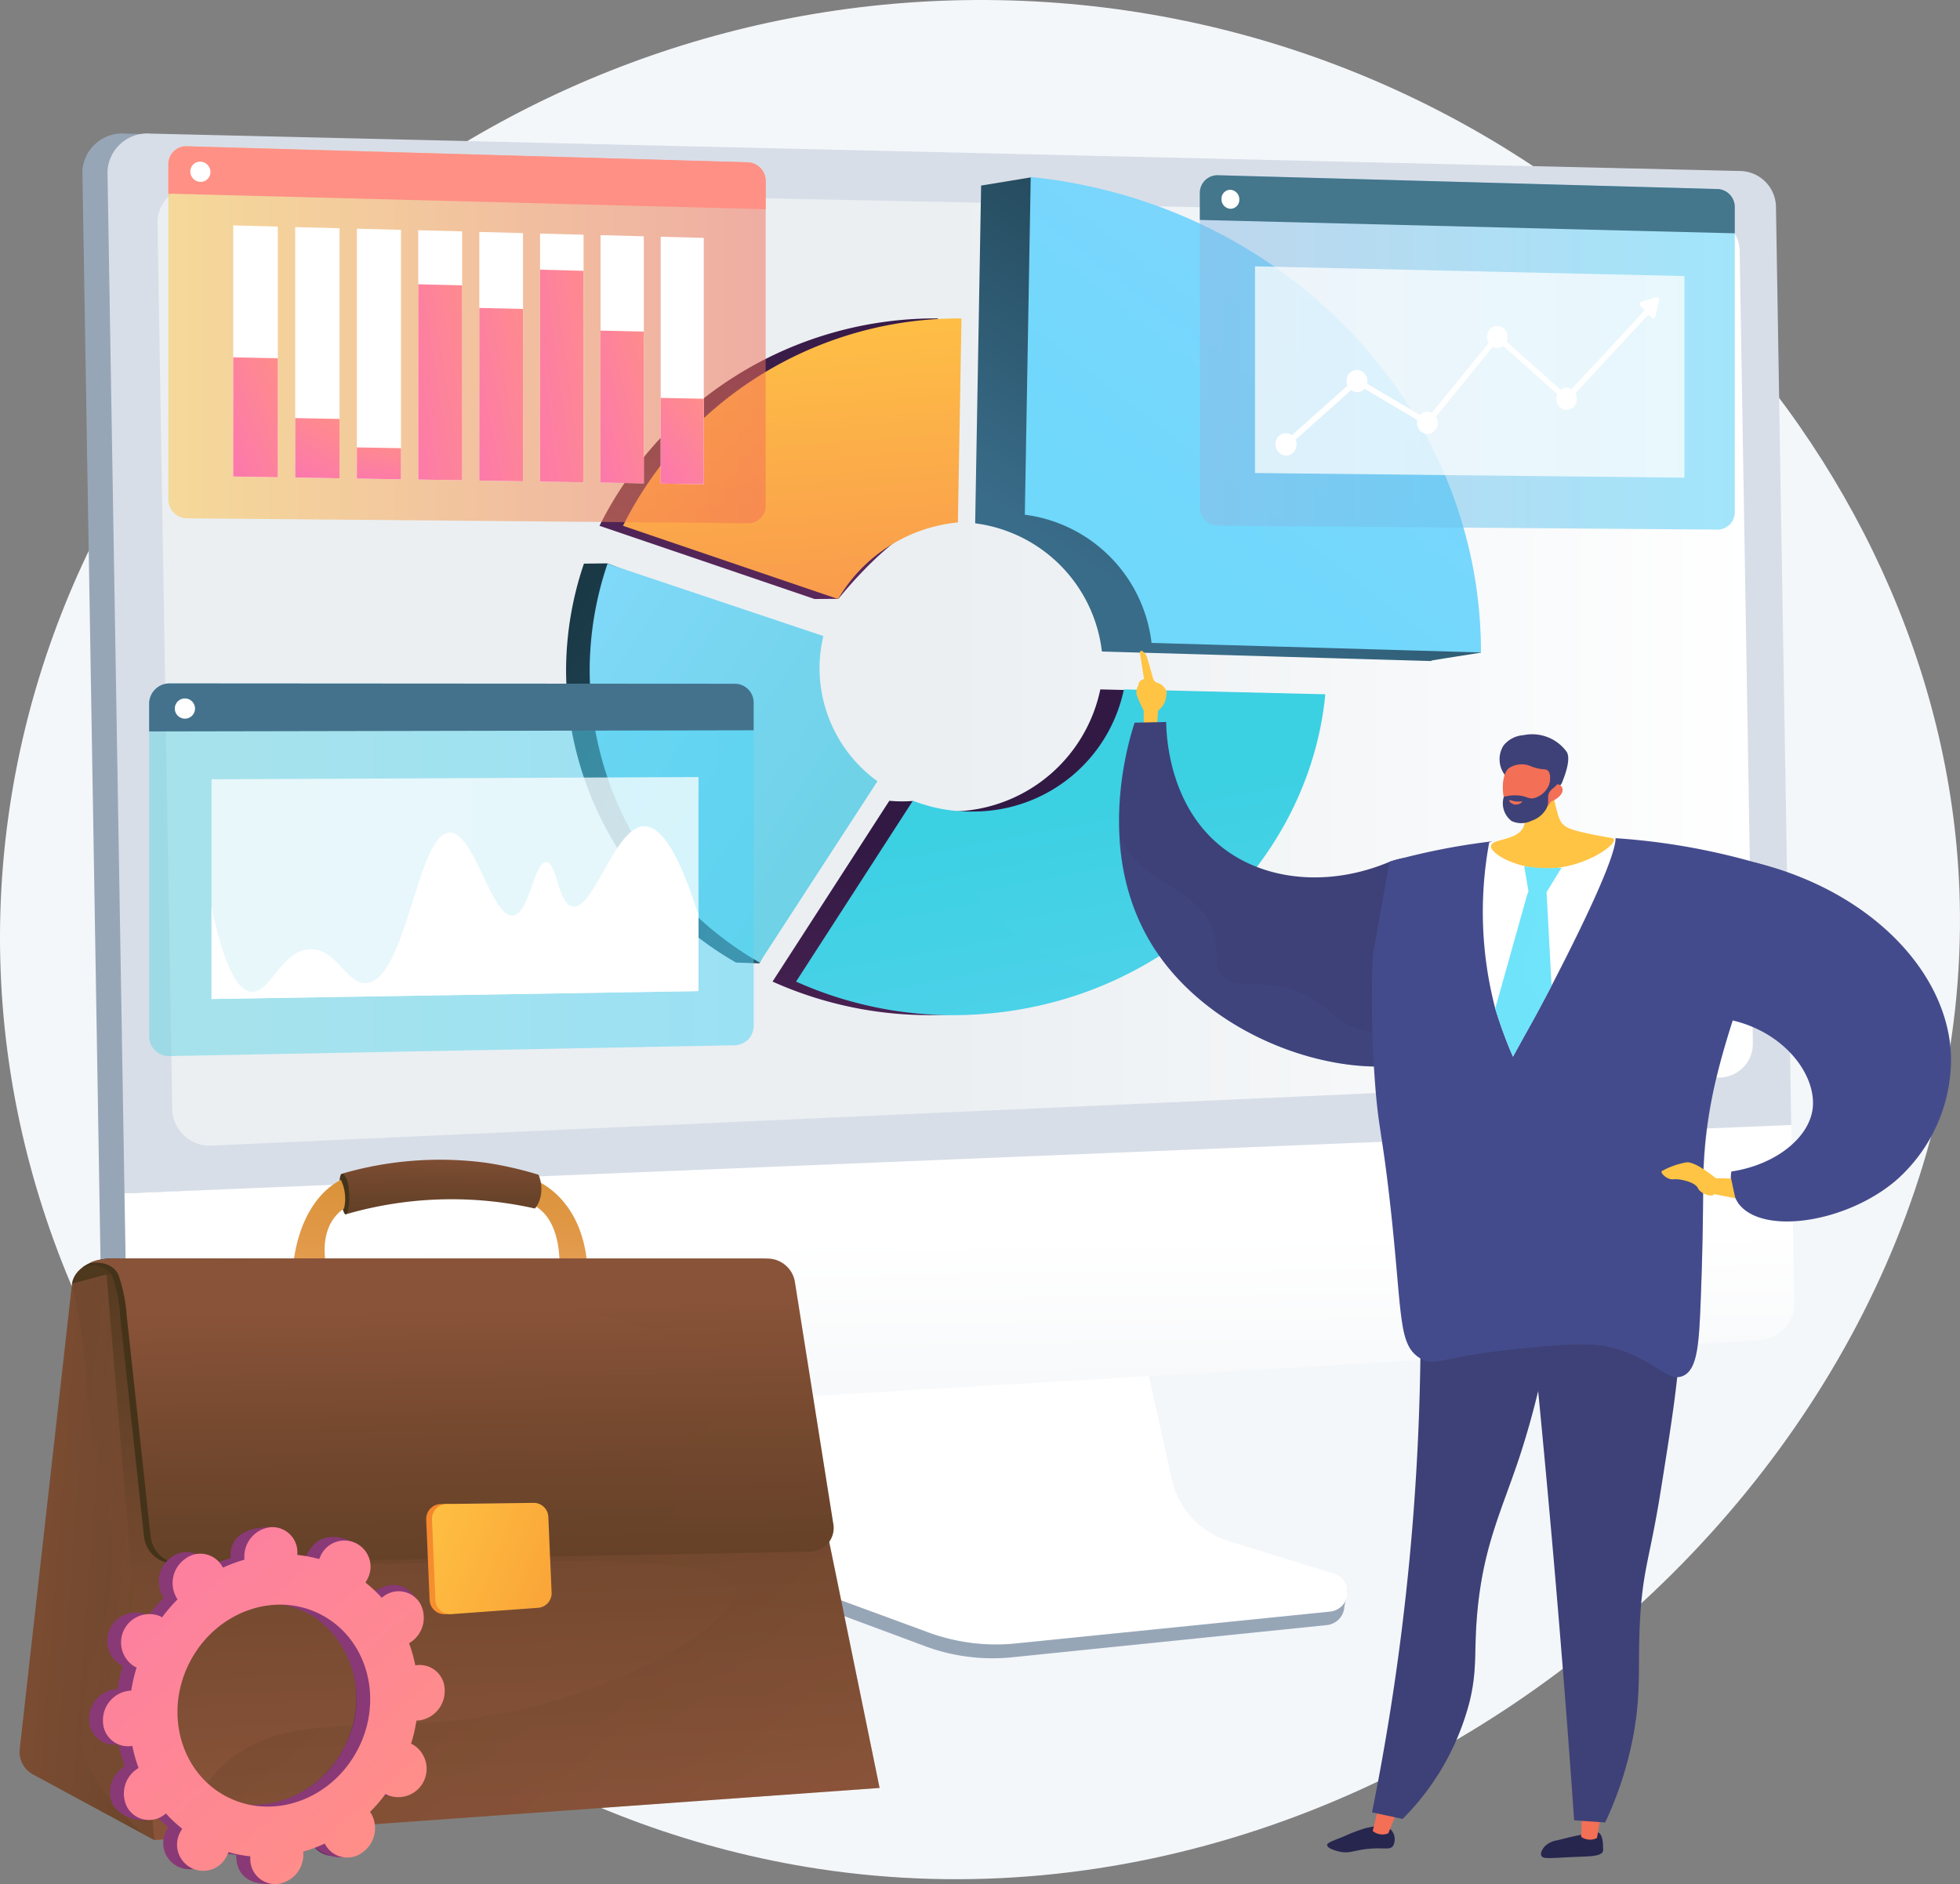 <svg xmlns="http://www.w3.org/2000/svg" xmlns:xlink="http://www.w3.org/1999/xlink" width="172.969" height="166.27" viewBox="0 0 172.969 166.27">
  <rect x="0" y="0" width="172.969" height="166.27" fill="#808080" stroke="none"/>
  <defs>
    <linearGradient id="linear-gradient" x1="0.756" y1="-0.541" x2="0.765" y2="0.011" gradientUnits="objectBoundingBox">
      <stop offset="0.494" stop-color="#ebeff2"/>
      <stop offset="1" stop-color="#fff"/>
    </linearGradient>
    <linearGradient id="linear-gradient-2" x1="0" y1="0.5" x2="1" y2="0.5" xlink:href="#linear-gradient"/>
    <linearGradient id="linear-gradient-3" x1="0.629" y1="2.829" x2="0.496" y2="0.364" xlink:href="#linear-gradient"/>
    <linearGradient id="linear-gradient-4" x1="0.456" y1="-0.114" x2="0.673" y2="2.255" gradientUnits="objectBoundingBox">
      <stop offset="0" stop-color="#311944"/>
      <stop offset="1" stop-color="#893976"/>
    </linearGradient>
    <linearGradient id="linear-gradient-5" x1="0.475" y1="0.373" x2="1.017" y2="2.152" xlink:href="#linear-gradient-4"/>
    <linearGradient id="linear-gradient-6" x1="0.021" y1="0.011" x2="1.482" y2="1.363" gradientUnits="objectBoundingBox">
      <stop offset="0" stop-color="#193744"/>
      <stop offset="1" stop-color="#396c89"/>
    </linearGradient>
    <linearGradient id="linear-gradient-7" x1="0.828" y1="0.029" x2="0.275" y2="0.837" xlink:href="#linear-gradient-6"/>
    <linearGradient id="linear-gradient-8" x1="0.456" y1="-0.112" x2="0.671" y2="2.235" gradientUnits="objectBoundingBox">
      <stop offset="0" stop-color="#ffc444"/>
      <stop offset="0.996" stop-color="#f36f56"/>
    </linearGradient>
    <linearGradient id="linear-gradient-9" x1="0.475" y1="0.373" x2="1.017" y2="2.152" gradientUnits="objectBoundingBox">
      <stop offset="0.004" stop-color="#3cd0e3"/>
      <stop offset="1" stop-color="#71d7f6"/>
    </linearGradient>
    <linearGradient id="linear-gradient-10" x1="0.021" y1="0.011" x2="1.431" y2="1.318" gradientUnits="objectBoundingBox">
      <stop offset="0" stop-color="#80d9f9"/>
      <stop offset="0.996" stop-color="#61ccd7"/>
    </linearGradient>
    <linearGradient id="linear-gradient-11" x1="0.955" y1="-0.1" x2="0.281" y2="0.802" gradientUnits="objectBoundingBox">
      <stop offset="0" stop-color="#85d4ff"/>
      <stop offset="1" stop-color="#6fd8fb"/>
    </linearGradient>
    <linearGradient id="linear-gradient-12" x1="0.353" y1="0.385" x2="1.219" y2="3.031" xlink:href="#linear-gradient-9"/>
    <linearGradient id="linear-gradient-13" x1="0.422" y1="-0.186" x2="0.676" y2="2.347" xlink:href="#linear-gradient-8"/>
    <linearGradient id="linear-gradient-14" x1="2706.492" y1="-100.692" x2="2707.764" y2="-99.189" xlink:href="#linear-gradient-8"/>
    <linearGradient id="linear-gradient-15" x1="-17.682" y1="1.549" x2="-17.226" y2="0.408" gradientUnits="objectBoundingBox">
      <stop offset="0" stop-color="#444b8c"/>
      <stop offset="0.996" stop-color="#3e4177"/>
    </linearGradient>
    <linearGradient id="linear-gradient-16" x1="-719.563" y1="212.249" x2="-718.572" y2="212.249" gradientUnits="objectBoundingBox">
      <stop offset="0" stop-color="#444b8c"/>
      <stop offset="0.996" stop-color="#26264f"/>
    </linearGradient>
    <linearGradient id="linear-gradient-17" x1="-2422.455" y1="125.567" x2="-2421.148" y2="123.768" xlink:href="#linear-gradient-8"/>
    <linearGradient id="linear-gradient-18" x1="-681.85" y1="453.153" x2="-680.884" y2="453.153" xlink:href="#linear-gradient-16"/>
    <linearGradient id="linear-gradient-19" x1="-1864.539" y1="269.566" x2="-1863.479" y2="267.677" xlink:href="#linear-gradient-8"/>
    <linearGradient id="linear-gradient-20" x1="365.65" y1="-5.374" x2="364.722" y2="-6.037" xlink:href="#linear-gradient-15"/>
    <linearGradient id="linear-gradient-21" x1="415.916" y1="-5.455" x2="414.86" y2="-6.128" xlink:href="#linear-gradient-15"/>
    <linearGradient id="linear-gradient-22" x1="406.314" y1="7.279" x2="405.221" y2="6.628" xlink:href="#linear-gradient-15"/>
    <linearGradient id="linear-gradient-23" x1="222.504" y1="-31.113" x2="223.338" y2="-34.194" xlink:href="#linear-gradient-15"/>
    <linearGradient id="linear-gradient-24" x1="155.04" y1="0.845" x2="155.68" y2="-0.295" xlink:href="#linear-gradient-15"/>
    <linearGradient id="linear-gradient-25" x1="258.807" y1="0.954" x2="259.885" y2="-0.762" xlink:href="#linear-gradient-15"/>
    <linearGradient id="linear-gradient-26" x1="195.009" y1="0.83" x2="195.814" y2="-0.839" xlink:href="#linear-gradient-15"/>
    <linearGradient id="linear-gradient-27" x1="537.371" y1="-296.155" x2="537.427" y2="-297.925" xlink:href="#linear-gradient-8"/>
    <linearGradient id="linear-gradient-28" x1="-96.344" y1="0.5" x2="-95.344" y2="0.5" xlink:href="#linear-gradient-15"/>
    <linearGradient id="linear-gradient-29" x1="1023.989" y1="-33.073" x2="1023.953" y2="-29.912" xlink:href="#linear-gradient-8"/>
    <linearGradient id="linear-gradient-30" x1="-114.094" y1="0.5" x2="-113.094" y2="0.5" xlink:href="#linear-gradient-15"/>
    <linearGradient id="linear-gradient-31" x1="-4211.844" y1="-1211.884" x2="-4211.66" y2="-1206.987" gradientUnits="objectBoundingBox">
      <stop offset="0" stop-color="#ffc444"/>
      <stop offset="1" stop-color="#f36f56"/>
    </linearGradient>
    <linearGradient id="linear-gradient-32" x1="-177.286" y1="0.5" x2="-176.286" y2="0.5" gradientUnits="objectBoundingBox">
      <stop offset="0" stop-color="#85e7ff"/>
      <stop offset="1" stop-color="#6fe4fb"/>
    </linearGradient>
    <linearGradient id="linear-gradient-33" x1="-117.096" y1="-0.153" x2="-117.04" y2="0.759" xlink:href="#linear-gradient-32"/>
    <linearGradient id="linear-gradient-34" x1="-144.762" y1="0.5" x2="-143.762" y2="0.5" xlink:href="#linear-gradient-32"/>
    <linearGradient id="linear-gradient-35" x1="869.823" y1="0.108" x2="869.99" y2="1.156" xlink:href="#linear-gradient-8"/>
    <linearGradient id="linear-gradient-36" x1="0" y1="0.5" x2="1" y2="0.5" xlink:href="#linear-gradient-8"/>
    <linearGradient id="linear-gradient-37" x1="0.533" y1="2.995" x2="0.634" y2="10.246" gradientUnits="objectBoundingBox">
      <stop offset="0" stop-color="#ff9085"/>
      <stop offset="1" stop-color="#fb6fbb"/>
    </linearGradient>
    <linearGradient id="linear-gradient-38" x1="1.099" y1="-0.195" x2="-0.322" y2="1.453" xlink:href="#linear-gradient-37"/>
    <linearGradient id="linear-gradient-39" x1="0.831" y1="-0.261" x2="0.046" y2="1.543" xlink:href="#linear-gradient-37"/>
    <linearGradient id="linear-gradient-40" x1="0.703" y1="-0.378" x2="0.221" y2="1.704" xlink:href="#linear-gradient-37"/>
    <linearGradient id="linear-gradient-41" x1="1.455" y1="-0.168" x2="-0.81" y2="1.416" xlink:href="#linear-gradient-37"/>
    <linearGradient id="linear-gradient-42" x1="1.355" y1="-0.173" x2="-0.674" y2="1.423" xlink:href="#linear-gradient-37"/>
    <linearGradient id="linear-gradient-43" x1="1.541" y1="-0.164" x2="-0.928" y2="1.411" xlink:href="#linear-gradient-37"/>
    <linearGradient id="linear-gradient-44" x1="1.267" y1="-0.179" x2="-0.553" y2="1.431" xlink:href="#linear-gradient-37"/>
    <linearGradient id="linear-gradient-45" x1="0.961" y1="-0.218" x2="-0.133" y2="1.484" xlink:href="#linear-gradient-37"/>
    <linearGradient id="linear-gradient-46" y1="0.5" x2="1" y2="0.5" gradientUnits="objectBoundingBox">
      <stop offset="0.004" stop-color="#66d6e3"/>
      <stop offset="1" stop-color="#4ed4f6"/>
    </linearGradient>
    <linearGradient id="linear-gradient-47" x1="0.529" y1="3.404" x2="0.618" y2="11.861" gradientUnits="objectBoundingBox">
      <stop offset="0" stop-color="#44728c"/>
      <stop offset="0.996" stop-color="#113b4f"/>
    </linearGradient>
    <linearGradient id="linear-gradient-48" y1="0.5" x2="1" y2="0.5" gradientUnits="objectBoundingBox">
      <stop offset="0.004" stop-color="#8dbae3"/>
      <stop offset="1" stop-color="#48ccf6"/>
    </linearGradient>
    <linearGradient id="linear-gradient-49" x1="0.533" y1="2.953" x2="0.636" y2="10.079" gradientUnits="objectBoundingBox">
      <stop offset="0" stop-color="#44768c"/>
      <stop offset="0.996" stop-color="#263b4f"/>
    </linearGradient>
    <linearGradient id="linear-gradient-50" x1="0.285" y1="2.839" x2="0.587" y2="-0.254" gradientUnits="objectBoundingBox">
      <stop offset="0" stop-color="#f9b180"/>
      <stop offset="0.996" stop-color="#d78f32"/>
    </linearGradient>
    <linearGradient id="linear-gradient-51" x1="0.448" y1="3.242" x2="0.514" y2="-0.33" gradientUnits="objectBoundingBox">
      <stop offset="0.1" stop-color="#443319"/>
      <stop offset="0.294" stop-color="#49351b"/>
      <stop offset="0.541" stop-color="#593c22"/>
      <stop offset="0.816" stop-color="#73482e"/>
      <stop offset="1" stop-color="#895339"/>
    </linearGradient>
    <linearGradient id="linear-gradient-52" x1="0.913" y1="0.559" x2="15.912" y2="2.513" xlink:href="#linear-gradient-51"/>
    <linearGradient id="linear-gradient-53" x1="0.209" y1="2.89" x2="0.608" y2="-0.298" xlink:href="#linear-gradient-50"/>
    <linearGradient id="linear-gradient-54" x1="0.823" y1="7.236" x2="-0.719" y2="-22.754" gradientUnits="objectBoundingBox">
      <stop offset="0.1" stop-color="#443319"/>
      <stop offset="0.608" stop-color="#6d462c"/>
      <stop offset="1" stop-color="#895339"/>
    </linearGradient>
    <linearGradient id="linear-gradient-55" x1="2.218" y1="0.848" x2="-0.443" y2="0.302" gradientUnits="objectBoundingBox">
      <stop offset="0" stop-color="#443319"/>
      <stop offset="1" stop-color="#895339"/>
    </linearGradient>
    <linearGradient id="linear-gradient-56" x1="-0.574" y1="0.095" x2="0.483" y2="0.583" xlink:href="#linear-gradient-55"/>
    <linearGradient id="linear-gradient-57" x1="0.449" y1="-0.49" x2="0.526" y2="0.931" xlink:href="#linear-gradient-54"/>
    <linearGradient id="linear-gradient-58" x1="0.204" y1="0.289" x2="0.919" y2="0.972" xlink:href="#linear-gradient-55"/>
    <linearGradient id="linear-gradient-59" x1="0.151" y1="0.494" x2="0.441" y2="0.466" xlink:href="#linear-gradient-54"/>
    <linearGradient id="linear-gradient-60" x1="0.578" y1="2.592" x2="0.489" y2="0.157" xlink:href="#linear-gradient-51"/>
    <linearGradient id="linear-gradient-61" x1="0.622" y1="3.24" x2="0.471" y2="-0.21" xlink:href="#linear-gradient-55"/>
    <linearGradient id="linear-gradient-62" x1="2.516" y1="1.66" x2="-0.557" y2="-0.082" gradientUnits="objectBoundingBox">
      <stop offset="0" stop-color="#ffc444"/>
      <stop offset="0.996" stop-color="#f37b27"/>
    </linearGradient>
    <linearGradient id="linear-gradient-63" x1="-0.296" y1="0.193" x2="2.87" y2="1.41" xlink:href="#linear-gradient-62"/>
    <linearGradient id="linear-gradient-64" x1="1.088" y1="0.82" x2="0.5" y2="0.489" xlink:href="#linear-gradient-4"/>
    <linearGradient id="linear-gradient-65" x1="-0.041" y1="0.378" x2="0.177" y2="0.439" xlink:href="#linear-gradient-4"/>
    <linearGradient id="linear-gradient-66" x1="0.894" y1="0.977" x2="-0.544" y2="-0.765" xlink:href="#linear-gradient-37"/>
  </defs>
  <g id="Group_89598" data-name="Group 89598" transform="translate(-320.666 -1842.418)">
    <path id="Path_142792" data-name="Path 142792" d="M409.841,1842.456c-44.279-1.289-82.634,30.395-88.429,71.97-6.335,45.455,28.536,86.355,71.443,92.905,53.37,8.148,105.136-38.988,100.488-90.124C489.841,1878.68,454.852,1843.767,409.841,1842.456Z" fill="#f4f7fa"/>
    <g id="Group_89599" data-name="Group 89599">
      <path id="Path_142793" data-name="Path 142793" d="M476.537,1942.224h0l-1.358-81.6a3.218,3.218,0,0,0-3.122-3.115l-140.289-3.3a3.52,3.52,0,0,0-3.83,3.341l1.5,90.184.3,18.01a3.512,3.512,0,0,0,3.939,3.2l140.1-8.26a3.225,3.225,0,0,0,3.016-3.223Z" fill="#97a6b7"/>
      <path id="Path_142794" data-name="Path 142794" d="M428.816,1979.534a7.461,7.461,0,0,1-5.04-5.535l-3.98-18.138L388.36,1957.5l-3.556,19.023c-.5,2.665,1.717,5.292,4.232,6.229l13.246,4.93a17.113,17.113,0,0,0,7.712.987l27.772-2.842a1.726,1.726,0,0,0,1.535-1.554c.081-.822.635-1.752-.144-2Z" fill="#97a6b7"/>
      <path id="Path_142795" data-name="Path 142795" d="M429.109,1978.422a7.4,7.4,0,0,1-5.034-5.464l-3.973-17.909-30.669,1.614-3.556,18.786a5.478,5.478,0,0,0,3.492,6.16l13.231,4.866a17.293,17.293,0,0,0,7.7.973l27.745-2.812a1.714,1.714,0,0,0,.334-3.343Z" fill="url(#linear-gradient)"/>
      <path id="Path_142796" data-name="Path 142796" d="M478.751,1942.224l-1.358-81.6a3.217,3.217,0,0,0-3.121-3.115l-140.29-3.3a3.519,3.519,0,0,0-3.829,3.341l1.5,90.184Z" fill="#d8dee8"/>
      <g id="Group_89598-2" data-name="Group 89598">
        <path id="Path_142797" data-name="Path 142797" d="M474.309,1871.694l-.12-7.21a2.946,2.946,0,0,0-2.873-2.852l-133.27-2.753a3.216,3.216,0,0,0-3.483,3.059l.135,8.084,1.172,70.447a3.317,3.317,0,0,0,3.658,3.034l132.991-6a2.978,2.978,0,0,0,2.836-2.982Z" fill="url(#linear-gradient-2)"/>
      </g>
      <path id="Path_142798" data-name="Path 142798" d="M331.653,1947.728l.3,18.01a3.511,3.511,0,0,0,3.938,3.2l140.1-8.26a3.227,3.227,0,0,0,3.017-3.223l-.263-15.759Z" fill="url(#linear-gradient-3)"/>
    </g>
    <g id="Group_89609" data-name="Group 89609">
      <g id="Group_89608" data-name="Group 89608">
        <g id="Group_89602" data-name="Group 89602">
          <g id="Group_89600" data-name="Group 89600">
            <path id="Path_142799" data-name="Path 142799" d="M392.547,1895.277l2.109-.012s5.051-6.39,8.464-6.743l.317-18.005a33.165,33.165,0,0,0-29.867,18.3Z" fill="url(#linear-gradient-4)"/>
            <path id="Path_142800" data-name="Path 142800" d="M417.768,1903.256a13.537,13.537,0,0,1-13.063,10.772,8.694,8.694,0,0,1-3.52-.924,12.1,12.1,0,0,1-2.036-.02l-10.306,15.956a33.773,33.773,0,0,0,15.862,2.9c16.46-.945,29.4-13.337,30.839-28.254Z" fill="url(#linear-gradient-5)"/>
            <path id="Path_142801" data-name="Path 142801" d="M385.618,1927.361l2.061.072,8.339-16.075a12.348,12.348,0,0,1-5.111-9.952,12.2,12.2,0,0,1,.34-2.862l-16.983-6.41-2.066.024a29.354,29.354,0,0,0-1.576,9.5A29.858,29.858,0,0,0,385.618,1927.361Z" fill="url(#linear-gradient-6)"/>
          </g>
          <g id="Group_89601" data-name="Group 89601">
            <path id="Path_142802" data-name="Path 142802" d="M406.724,1888.6a12.915,12.915,0,0,1,11.184,11.312l29.069.842v-.037c0-.022,4.383-.7,4.383-.707,0-.2-39.711-41.941-39.711-41.941l-4.4.724S406.9,1878.664,406.724,1888.6Z" fill="url(#linear-gradient-7)"/>
          </g>
        </g>
        <g id="Group_89605" data-name="Group 89605">
          <g id="Group_89603" data-name="Group 89603">
            <path id="Path_142803" data-name="Path 142803" d="M394.627,1895.277a13.791,13.791,0,0,1,10.573-6.755l.317-18.005a33.165,33.165,0,0,0-29.867,18.3Z" fill="url(#linear-gradient-8)"/>
            <path id="Path_142804" data-name="Path 142804" d="M419.848,1903.256a13.537,13.537,0,0,1-13.063,10.772,14.07,14.07,0,0,1-5.556-.944l-10.306,15.956a33.773,33.773,0,0,0,15.862,2.9c16.461-.945,29.4-13.337,30.839-28.254Z" fill="url(#linear-gradient-9)"/>
            <path id="Path_142805" data-name="Path 142805" d="M387.7,1927.361l10.4-16a12.348,12.348,0,0,1-5.111-9.952,12.206,12.206,0,0,1,.34-2.862l-19.049-6.386a29.354,29.354,0,0,0-1.576,9.5A29.858,29.858,0,0,0,387.7,1927.361Z" fill="url(#linear-gradient-10)"/>
          </g>
          <g id="Group_89604" data-name="Group 89604">
            <path id="Path_142806" data-name="Path 142806" d="M411.106,1887.841a12.915,12.915,0,0,1,11.184,11.312l29.07.842v-.037c0-21.325-16.991-39.575-39.733-41.924Z" fill="url(#linear-gradient-11)"/>
          </g>
        </g>
        <g id="Group_89606" data-name="Group 89606" opacity="0.3" style="mix-blend-mode: multiply;isolation: isolate">
          <path id="Path_142807" data-name="Path 142807" d="M402.81,1913.592a13.736,13.736,0,0,1-1.581-.508l-10.306,15.956a34.274,34.274,0,0,0,28.6-.352,19.42,19.42,0,0,1-10.15-4.529A24.907,24.907,0,0,1,402.81,1913.592Z" fill="url(#linear-gradient-12)"/>
        </g>
        <g id="Group_89607" data-name="Group 89607" opacity="0.3" style="mix-blend-mode: multiply;isolation: isolate">
          <path id="Path_142808" data-name="Path 142808" d="M399.351,1877.664a14.855,14.855,0,0,0-4.937-5.275,32.532,32.532,0,0,0-18.764,16.425l18.977,6.463a13.5,13.5,0,0,1,5.792-5.386C400.913,1885.1,401.474,1881.579,399.351,1877.664Z" fill="url(#linear-gradient-13)"/>
        </g>
      </g>
    </g>
    <g id="Group_89614" data-name="Group 89614">
      <g id="Group_89613" data-name="Group 89613">
        <path id="Path_142809" data-name="Path 142809" d="M422.755,1906.764l.112-1.639a1.784,1.784,0,0,0,.674-1.017l.087-.594a1.176,1.176,0,0,0-.839-.841.58.58,0,0,1-.361-.382c-.152-.536-.464-1.633-.553-1.91a1.218,1.218,0,0,0-.373-.49.145.145,0,0,0-.24.13l.364,2.328s-.5.088-.489.538a1.1,1.1,0,0,0-.163.84,11.406,11.406,0,0,0,.621,1.389l.005,1.674Z" fill="url(#linear-gradient-14)"/>
        <path id="Path_142810" data-name="Path 142810" d="M451.665,1922.831a6.309,6.309,0,0,0-8.52-4.3c-5.265,2.172-10.935,1.622-14.721-1.417-4.649-3.732-4.828-9.912-4.842-10.98l-2.785.056c-.537,1.638-3.755,11.971,2.032,20.371,6.763,9.817,22.7,12.921,27.738,6.911C452.844,1930.755,452.588,1926.55,451.665,1922.831Z" fill="url(#linear-gradient-15)"/>
        <path id="Path_142811" data-name="Path 142811" d="M461.825,2004.207c.282.259.3.863.311,1.259a.973.973,0,0,1-.015.326c-.171.444-1.051.438-2.436.494-2.189.09-2.847.222-3-.112-.141-.313.275-.787.322-.839a2,2,0,0,1,1.111-.518c1.046-.275,1.751-.418,1.964-.461C461.418,2004.086,461.64,2004.037,461.825,2004.207Z" fill="url(#linear-gradient-16)"/>
        <path id="Path_142812" data-name="Path 142812" d="M460.29,2002.024l-.085,2.491a1.345,1.345,0,0,0,1.393.1l.43-2.467Z" fill="url(#linear-gradient-17)"/>
        <path id="Path_142813" data-name="Path 142813" d="M443.389,2003.862a1.227,1.227,0,0,1,.206,1.464c-.285.367-.756.129-2.049.236-1.385.116-1.73.463-2.687.253-.386-.085-1.073-.3-1.075-.577,0-.192.336-.309,1.46-.753a14.921,14.921,0,0,1,1.928-.736C442.03,2003.56,442.892,2003.369,443.389,2003.862Z" fill="url(#linear-gradient-18)"/>
        <path id="Path_142814" data-name="Path 142814" d="M442.379,2001.647l-.572,2.352a1.349,1.349,0,0,0,1.382.2l.914-2.3Z" fill="url(#linear-gradient-19)"/>
        <path id="Path_142815" data-name="Path 142815" d="M445.855,1950.616a217.117,217.117,0,0,1-4.109,51.74l2.7.575a22.624,22.624,0,0,0,5.928-10.425c.7-2.946.333-4.421.682-8.017.556-5.725,2.138-8.794,3.693-13.47a75.491,75.491,0,0,0,3.58-18.472Z" fill="url(#linear-gradient-20)"/>
        <path id="Path_142816" data-name="Path 142816" d="M447.1,1987c.992-3.928,2.9-4.966,2.971-8.673.048-2.623-.9-2.837-.832-5.347.1-3.807,2.325-5.8,3.445-8.2,1.184-2.529,1.637-6.592-1.552-13.349l7.2,1.114a75.491,75.491,0,0,1-3.58,18.472c-1.555,4.676-3.137,7.745-3.693,13.47-.349,3.6.014,5.071-.682,8.017a22.624,22.624,0,0,1-5.928,10.425l-.687-.146a13.282,13.282,0,0,0,3.338-7.23C447.437,1992.3,446.1,1990.96,447.1,1987Z" opacity="0.3" fill="url(#linear-gradient-21)" style="mix-blend-mode: multiply;isolation: isolate"/>
        <path id="Path_142817" data-name="Path 142817" d="M454.857,1950.13q1.608,14.8,2.944,30.16,1,11.524,1.782,22.765l2.739.191a31.747,31.747,0,0,0,2.447-7.475c.761-3.935.413-6.229.623-10.277.236-4.539.875-5.56,1.8-11.32,1.871-11.689,2.807-17.534-.161-20.98C466.065,1952.075,463.084,1949.3,454.857,1950.13Z" fill="url(#linear-gradient-22)"/>
        <path id="Path_142818" data-name="Path 142818" d="M419.457,1916.166a8.837,8.837,0,0,0,1.8,2.506c2.3,2.215,5.773,3.026,6.588,6.3.407,1.634-.185,2.536.647,3.485,1.179,1.346,3.119.391,6.01,1.218,2.565.734,3.318,2.138,4.868,3.03,2.1,1.207,5.766,1.531,12.648-2.168a7.26,7.26,0,0,1-1.45,2.937c-5.041,6.01-20.975,2.906-27.738-6.911A19.924,19.924,0,0,1,419.457,1916.166Z" opacity="0.3" fill="url(#linear-gradient-23)" style="mix-blend-mode: multiply;isolation: isolate"/>
        <path id="Path_142819" data-name="Path 142819" d="M478.5,1919.452a59.245,59.245,0,0,0-35.205-.994l-1.473,8.238a97.96,97.96,0,0,0,.16,10.89c.309,4.407.612,4.473,1.321,10.694,1.155,10.142.672,12.791,2.71,14.01,1.326.792,1.8-.164,8.571-.835,4.536-.45,6.851-.658,9.148.119,3.128,1.058,4.175,2.836,5.466,2.257,1.237-.554,1.395-2.691,1.544-6.416.231-5.746.217-9.651.238-11.049.1-6.415,1.722-11.312,3.8-17.585A84.843,84.843,0,0,1,478.5,1919.452Z" fill="url(#linear-gradient-24)"/>
        <path id="Path_142820" data-name="Path 142820" d="M473.457,1945.8a3.944,3.944,0,0,0,.665,2.872c2.157,2.765,9.491,1.635,13.849-2.069a14.268,14.268,0,0,0,4.872-10.812c-.124-7.442-7.021-14.734-17.28-17.254l-4.557,13.619c6.326.1,10.169,4.865,9.6,8.269C480.18,1942.961,477.223,1945.242,473.457,1945.8Z" fill="url(#linear-gradient-25)"/>
        <path id="Path_142821" data-name="Path 142821" d="M448.644,1958.96c3.327-1.42,3.308-4.358,6.416-5.584,4.434-1.75,9.334,2.315,10.1,1.188.8-1.173-5.056-4.77-4.277-8.317.618-2.819,4.7-2.32,6.891-6.178,2.075-3.661.063-7.045,1.9-8.317.659-.457,1.821-.637,4.026.333a46.778,46.778,0,0,0-2.719,14.281c-.021,1.4-.007,5.3-.238,11.049-.149,3.725-.307,5.862-1.544,6.416-1.291.579-2.338-1.2-5.466-2.257-2.3-.777-4.612-.569-9.148-.119-6.766.671-7.245,1.627-8.571.835-.863-.516-1.274-1.292-1.548-2.783A8.269,8.269,0,0,0,448.644,1958.96Z" opacity="0.3" fill="url(#linear-gradient-26)" style="mix-blend-mode: multiply;isolation: isolate"/>
        <path id="Path_142822" data-name="Path 142822" d="M463.239,1916.39c.007,1.391-2.074,6.115-5.648,13.014-.992,1.911-2.171,4-3.406,6.262a39.553,39.553,0,0,1-1.562-4.245h0a33.641,33.641,0,0,1-.542-14.62c.021-.077.3-.145.3-.145A22.764,22.764,0,0,1,463.239,1916.39Z" fill="#fff"/>
        <g id="Group_89611" data-name="Group 89611">
          <path id="Path_142823" data-name="Path 142823" d="M457.451,1909.951a18.875,18.875,0,0,0,.538,3.748c.248.993.4,1.245.593,1.446.287.3.71.545,3.05.995,1.274.244,1.435.227,1.47.35.168.6-3.149,2.859-6.717,2.548-2.184-.19-4.222-1.321-4.136-1.977s2.271-.425,2.853-1.642c.4-.846-.16-1.987-.807-2.922C454.814,1911.387,456.933,1911.061,457.451,1909.951Z" fill="url(#linear-gradient-27)"/>
          <g id="Group_89610" data-name="Group 89610">
            <path id="Path_142824" data-name="Path 142824" d="M453.463,1910.8a2.283,2.283,0,0,1-.094-2.618,2.486,2.486,0,0,1,1.741-.888,3.761,3.761,0,0,1,3.83,1.493c.4.736-.3,2.347-.4,2.635-.121.326-.365.449-.584.7-.3.351-.778.91-1.55,1.843a5.712,5.712,0,0,0-.365-.922,5.051,5.051,0,0,0-.717-1.069C454.554,1911.139,453.982,1911.422,453.463,1910.8Z" fill="url(#linear-gradient-28)"/>
            <path id="Path_142825" data-name="Path 142825" d="M457.534,1913.162a3.1,3.1,0,0,1-2.649,1.521c-1.628-.019-2.06-3.645-1.065-4.473a2.05,2.05,0,0,1,1.59-.292c.338.075.458.207,1.011.32.511.1.651.04.81.16.2.15.359.535.1,1.616a.884.884,0,0,1,.928-.36.562.562,0,0,1,.227.2C458.733,1912.257,458.382,1912.808,457.534,1913.162Z" fill="url(#linear-gradient-29)"/>
            <path id="Path_142826" data-name="Path 142826" d="M457.293,1910.177c-.076.062.179.341.219.754a1.989,1.989,0,0,1-1.507,1.932c-.487.074-.637-.214-1.451-.256a3.726,3.726,0,0,0-1.177.131,1.952,1.952,0,0,0,.688,2.133,2.03,2.03,0,0,0,1.783-.034,2.324,2.324,0,0,0,1.278-1.046c.357-.714-.052-1.111.376-1.6.215-.249.51-.367.777-.84a2.325,2.325,0,0,0,.149-.317C457.985,1910.61,457.4,1910.086,457.293,1910.177Z" fill="url(#linear-gradient-30)"/>
            <path id="Path_142827" data-name="Path 142827" d="M453.983,1913.033a1.982,1.982,0,0,0,.964.1c.029,0,.062,0,.067.019a.746.746,0,0,1-.721.253c-.258-.058-.469-.288-.438-.351C453.868,1913.025,453.926,1913.026,453.983,1913.033Z" fill="url(#linear-gradient-31)"/>
          </g>
        </g>
        <path id="Path_142828" data-name="Path 142828" d="M455.178,1918.864l.385,2.279h1.59l1.319-2.153A15.677,15.677,0,0,1,455.178,1918.864Z" fill="url(#linear-gradient-32)"/>
        <g id="Group_89612" data-name="Group 89612">
          <path id="Path_142829" data-name="Path 142829" d="M457.591,1929.4c-.3.577-.61,1.173-.934,1.783-.743,1.409-1.61,2.9-2.472,4.479a39.553,39.553,0,0,1-1.562-4.245h0l2.843-10.13.077-.162c0-.014.023-.027.03-.039.2-.446,1.574,0,1.574,0Z" fill="url(#linear-gradient-33)"/>
          <path id="Path_142830" data-name="Path 142830" d="M456.657,1931.187c-.743,1.409-1.61,2.9-2.472,4.479a39.553,39.553,0,0,1-1.562-4.245h0l2.843-10.13c.278.061.924.355.842,1.735-.1,1.781-2,4.921-.925,6.178A10.228,10.228,0,0,1,456.657,1931.187Z" opacity="0.3" fill="url(#linear-gradient-34)" style="mix-blend-mode: multiply;isolation: isolate"/>
        </g>
        <path id="Path_142831" data-name="Path 142831" d="M473.433,1946.419l-1.342-.026s-1.789-1.5-2.6-1.4a6.958,6.958,0,0,0-2.18.777c-.149.118.445.782,1.039.718s1.92.256,2.157.779,1.266.839,1.441.532l1.86.369Z" fill="url(#linear-gradient-35)"/>
      </g>
    </g>
    <g id="Group_89617" data-name="Group 89617">
      <g id="Group_89615" data-name="Group 89615">
        <path id="Path_142832" data-name="Path 142832" d="M386.674,1856.74l-49.541-1.416a1.572,1.572,0,0,0-1.609,1.661v29.447a1.664,1.664,0,0,0,1.63,1.726l49.557.434a1.549,1.549,0,0,0,1.524-1.642v-28.508A1.653,1.653,0,0,0,386.674,1856.74Z" opacity="0.51" fill="url(#linear-gradient-36)"/>
        <path id="Path_142833" data-name="Path 142833" d="M386.674,1856.74l-49.541-1.416a1.572,1.572,0,0,0-1.609,1.661v2.523l52.711,1.376v-2.442A1.653,1.653,0,0,0,386.674,1856.74Z" fill="url(#linear-gradient-37)"/>
        <path id="Path_142834" data-name="Path 142834" d="M339.238,1857.6a.861.861,0,0,1-.887.867.919.919,0,0,1-.888-.915.861.861,0,0,1,.888-.867A.92.92,0,0,1,339.238,1857.6Z" fill="#fff"/>
      </g>
      <g id="Group_89616" data-name="Group 89616">
        <path id="Path_142835" data-name="Path 142835" d="M345.182,1884.535l-3.934-.065v-22.159l3.934.1Z" fill="#fff"/>
        <path id="Path_142836" data-name="Path 142836" d="M345.182,1884.535l-3.934-.065V1873.95l3.934.083Z" fill="url(#linear-gradient-38)"/>
        <path id="Path_142837" data-name="Path 142837" d="M350.632,1884.625l-3.914-.065v-22.1l3.914.1Z" fill="#fff"/>
        <path id="Path_142838" data-name="Path 142838" d="M350.632,1884.625l-3.914-.065v-5.247l3.914.074Z" fill="url(#linear-gradient-39)"/>
        <path id="Path_142839" data-name="Path 142839" d="M356.055,1884.714l-3.895-.064V1862.6l3.895.1Z" fill="#fff"/>
        <path id="Path_142840" data-name="Path 142840" d="M356.055,1884.714l-3.895-.064V1881.9l3.895.069Z" fill="url(#linear-gradient-40)"/>
        <path id="Path_142841" data-name="Path 142841" d="M361.451,1884.8l-3.876-.064v-22l3.876.1Z" fill="#fff"/>
        <path id="Path_142842" data-name="Path 142842" d="M361.451,1884.8l-3.876-.064v-17.231l3.876.094Z" fill="url(#linear-gradient-41)"/>
        <path id="Path_142843" data-name="Path 142843" d="M366.821,1884.892l-3.857-.064v-21.941l3.857.1Z" fill="#fff"/>
        <path id="Path_142844" data-name="Path 142844" d="M366.821,1884.892l-3.857-.064v-15.235l3.857.09Z" fill="url(#linear-gradient-42)"/>
        <path id="Path_142845" data-name="Path 142845" d="M372.164,1884.98l-3.838-.063v-21.887l3.838.1Z" fill="#fff"/>
        <path id="Path_142846" data-name="Path 142846" d="M372.164,1884.98l-3.838-.063v-18.7l3.838.1Z" fill="url(#linear-gradient-43)"/>
        <path id="Path_142847" data-name="Path 142847" d="M377.482,1885.067l-3.819-.063v-21.834l3.819.1Z" fill="#fff"/>
        <path id="Path_142848" data-name="Path 142848" d="M377.482,1885.067l-3.819-.063v-13.411l3.819.086Z" fill="url(#linear-gradient-44)"/>
        <path id="Path_142849" data-name="Path 142849" d="M382.773,1885.155l-3.8-.063v-21.781l3.8.1Z" fill="#fff"/>
        <path id="Path_142850" data-name="Path 142850" d="M382.773,1885.155l-3.8-.063v-7.562l3.8.076Z" fill="url(#linear-gradient-45)"/>
      </g>
    </g>
    <g id="Group_89620" data-name="Group 89620">
      <g id="Group_89618" data-name="Group 89618">
        <path id="Path_142851" data-name="Path 142851" d="M385.539,1902.758l-49.9-.032a1.8,1.8,0,0,0-1.811,1.713v29.495a1.747,1.747,0,0,0,1.8,1.681l49.892-.955a1.716,1.716,0,0,0,1.659-1.689v-28.553A1.66,1.66,0,0,0,385.539,1902.758Z" opacity="0.51" fill="url(#linear-gradient-46)"/>
        <path id="Path_142852" data-name="Path 142852" d="M385.539,1902.758l-49.9-.032a1.8,1.8,0,0,0-1.811,1.713v2.526l53.347-.1v-2.445A1.66,1.66,0,0,0,385.539,1902.758Z" fill="url(#linear-gradient-47)"/>
        <path id="Path_142853" data-name="Path 142853" d="M337.876,1904.946a.891.891,0,1,1-.89-.891A.892.892,0,0,1,337.876,1904.946Z" fill="#fff"/>
      </g>
      <g id="Group_89619" data-name="Group 89619">
        <path id="Path_142854" data-name="Path 142854" d="M382.308,1910.989v18.89l-42.973.7v-19.393Z" fill="#fff" opacity="0.74" style="mix-blend-mode: soft-light;isolation: isolate"/>
        <path id="Path_142855" data-name="Path 142855" d="M382.308,1923v6.871l-.105,0-.171.014-42.7.692v-8.141c1.27,6.071,2.546,7.483,3.569,7.511,1.656.048,2.519-3.543,5.014-3.753,2.471-.211,3.29,3.179,5.135,2.968,3.495-.4,4.436-13.089,7.258-13.272,2.234-.144,3.74,7.709,5.7,7.311,1.43-.291,1.773-4.708,2.855-4.7.979,0,1.019,3.631,2.305,3.914,1.883.412,3.71-6.946,6.29-7.082,1.3-.07,2.891,1.682,4.743,7.528C382.217,1922.9,382.308,1922.95,382.308,1923Z" fill="#fff"/>
      </g>
    </g>
    <g id="Group_89625" data-name="Group 89625">
      <g id="Group_89621" data-name="Group 89621">
        <path id="Path_142856" data-name="Path 142856" d="M472.284,1859.1l-44.167-1.219a1.556,1.556,0,0,0-1.566,1.569v27.735a1.6,1.6,0,0,0,1.542,1.623l44.177.346a1.535,1.535,0,0,0,1.488-1.552v-26.9A1.589,1.589,0,0,0,472.284,1859.1Z" opacity="0.51" fill="url(#linear-gradient-48)"/>
        <path id="Path_142857" data-name="Path 142857" d="M472.284,1859.1l-44.167-1.219a1.556,1.556,0,0,0-1.566,1.569v2.376l47.207,1.181v-2.3A1.589,1.589,0,0,0,472.284,1859.1Z" fill="url(#linear-gradient-49)"/>
        <path id="Path_142858" data-name="Path 142858" d="M430.036,1860.025a.79.79,0,0,1-.787.818.841.841,0,0,1-.788-.86.789.789,0,0,1,.788-.818A.841.841,0,0,1,430.036,1860.025Z" fill="#fff"/>
      </g>
      <g id="Group_89622" data-name="Group 89622" opacity="0.74" style="mix-blend-mode: soft-light;isolation: isolate">
        <path id="Path_142859" data-name="Path 142859" d="M469.313,1866.779v17.794l-37.893-.413v-18.239Z" fill="#fff"/>
      </g>
      <g id="Group_89624" data-name="Group 89624">
        <path id="Path_142860" data-name="Path 142860" d="M435.085,1881.639a.946.946,0,0,1-.926.979.975.975,0,0,1-.928-1,.946.946,0,0,1,.928-.979A.975.975,0,0,1,435.085,1881.639Z" fill="#fff"/>
        <path id="Path_142861" data-name="Path 142861" d="M441.34,1876.058a.936.936,0,0,1-.919.972.974.974,0,0,1-.92-1,.937.937,0,0,1,.92-.972A.974.974,0,0,1,441.34,1876.058Z" fill="#fff"/>
        <path id="Path_142862" data-name="Path 142862" d="M447.545,1879.745a.934.934,0,0,1-.912.97.965.965,0,0,1-.913-.995.933.933,0,0,1,.913-.97A.965.965,0,0,1,447.545,1879.745Z" fill="#fff"/>
        <path id="Path_142863" data-name="Path 142863" d="M453.7,1872.174a.923.923,0,0,1-.9.962.966.966,0,0,1-.906-1,.923.923,0,0,1,.906-.961A.965.965,0,0,1,453.7,1872.174Z" fill="#fff"/>
        <path id="Path_142864" data-name="Path 142864" d="M459.806,1877.627a.921.921,0,0,1-.9.961.956.956,0,0,1-.9-.989.922.922,0,0,1,.9-.961A.956.956,0,0,1,459.806,1877.627Z" fill="#fff"/>
        <path id="Path_142865" data-name="Path 142865" d="M466.76,1870.352l.318-1.431a.24.24,0,0,0-.057-.214.194.194,0,0,0-.2-.056l-1.3.39a.209.209,0,0,0-.14.158.238.238,0,0,0,.058.214l.982,1.04a.194.194,0,0,0,.2.056A.21.21,0,0,0,466.76,1870.352Z" fill="#fff"/>
        <g id="Group_89623" data-name="Group 89623">
          <path id="Path_142866" data-name="Path 142866" d="M434.315,1881.827l-.312-.4,6.388-5.7,6.187,3.676,6.188-7.605,6.125,5.467,7.68-8.28.329.363-7.975,8.6-6.1-5.444-6.136,7.545-6.237-3.7Z" fill="#fff"/>
        </g>
      </g>
    </g>
    <g id="Group_89628" data-name="Group 89628">
      <path id="Path_142867" data-name="Path 142867" d="M367.484,1946.393s4.54,1.269,5.023,7.827c-.742-.051-2.473,0-2.473,0s.32-4.769-2.909-5.7A9.125,9.125,0,0,0,367.484,1946.393Z" fill="url(#linear-gradient-50)"/>
      <path id="Path_142868" data-name="Path 142868" d="M350.827,1946q.17,1.791.34,3.582a33.444,33.444,0,0,1,16.707-.515,2.516,2.516,0,0,0,.509-1.1,3.264,3.264,0,0,0-.193-1.882,32.024,32.024,0,0,0-4.629-1.056A30.89,30.89,0,0,0,350.827,1946Z" fill="url(#linear-gradient-51)"/>
      <path id="Path_142869" data-name="Path 142869" d="M350.616,1947.034c.006-.432.044-.972.211-1.035s.369.331.46.548a3.144,3.144,0,0,1,.174,1.006,4.663,4.663,0,0,1-.083,1.611c-.043.163-.111.411-.211.417-.081.005-.151-.151-.256-.454A6.034,6.034,0,0,1,350.616,1947.034Z" fill="url(#linear-gradient-52)"/>
      <path id="Path_142870" data-name="Path 142870" d="M346.481,1954.579c.94.154,3.227.617,3.227.617s-1.491-4.2,1.321-6.132a3.842,3.842,0,0,0-.278-2.525C349.557,1947.131,346.959,1949.119,346.481,1954.579Z" fill="url(#linear-gradient-53)"/>
      <path id="Path_142871" data-name="Path 142871" d="M327.026,1955.684s.116-2.2,4.038-2.2c.618.4.649,2.2.649,2.2Z" fill="url(#linear-gradient-54)"/>
      <path id="Path_142872" data-name="Path 142872" d="M323.543,1998.99l10.735,5.806,6.5-21.322-10.718-28.586-3.039.8-4.611,41.054A2.267,2.267,0,0,0,323.543,1998.99Z" fill="url(#linear-gradient-55)"/>
      <path id="Path_142873" data-name="Path 142873" d="M340.783,1983.474l-10.718-28.586-3.039.8a50.005,50.005,0,0,1,1.276,8.919c.719,9.732,3.105,12.44,1.949,19.23-.961,5.645-3.06,6.412-2.877,10.21.2,4.137,2.9,7.6,6.112,10.325l.792.428Z" opacity="0.3" fill="url(#linear-gradient-56)" style="mix-blend-mode: multiply;isolation: isolate"/>
      <path id="Path_142874" data-name="Path 142874" d="M330.065,1954.888H389.01l9.28,45.311-64.011,4.6Z" fill="url(#linear-gradient-57)"/>
      <g id="Group_89626" data-name="Group 89626" opacity="0.2" style="mix-blend-mode: multiply;isolation: isolate">
        <path id="Path_142875" data-name="Path 142875" d="M389.01,1954.888H369.153a29.869,29.869,0,0,1-1.741,3.667c-8.88,15.816-29.21,17.809-28.842,20.408.549,3.885,45.819-1.629,46.974,3.709.558,2.577-9,8.435-18.991,10.654-11.96,2.655-20.75-.692-26.6,5.275a13.4,13.4,0,0,0-3.279,5.989l61.611-4.391Z" fill="url(#linear-gradient-58)"/>
      </g>
      <path id="Path_142876" data-name="Path 142876" d="M331.064,1953.481a5.045,5.045,0,0,0-2.6.456,4.03,4.03,0,0,0-.573.364l.465-.148a2.034,2.034,0,0,1,2.164.735,12.227,12.227,0,0,1,.747,3.674c.294,2.686,2.1,19.4,2.1,19.4a2.709,2.709,0,0,0,2.749,2.449l54.83-2.548a2.142,2.142,0,0,0,1.171-.359,2.094,2.094,0,0,0,.875-2.152l-2.778-19.9a2.46,2.46,0,0,0-2.41-1.965Z" fill="url(#linear-gradient-59)"/>
      <path id="Path_142877" data-name="Path 142877" d="M331.651,1953.481a9.116,9.116,0,0,0-2.329.13,2.6,2.6,0,0,0-.783.287s1.861-.4,2.566.99a13.894,13.894,0,0,1,.747,3.674c.294,2.686,2.1,19.4,2.1,19.4a2.709,2.709,0,0,0,2.748,2.449l55.448-1.065a2.146,2.146,0,0,0,1.172-.359,2.091,2.091,0,0,0,.874-2.152l-3.395-21.386a2.46,2.46,0,0,0-2.41-1.965Z" fill="url(#linear-gradient-60)"/>
      <path id="Path_142878" data-name="Path 142878" d="M394.2,1976.832l-3.395-21.386a2.46,2.46,0,0,0-2.41-1.965H331.651a9.126,9.126,0,0,0-2.33.13,2.6,2.6,0,0,0-.782.287s1.861-.4,2.566.99a3.414,3.414,0,0,1,.187.472c5.388.191,10.777.054,16.165.364,10.653.6,21.425.6,31.478,4.429,3.216,1.225,5.421,5.626,4.548,7.66-.629,1.466-2.775,1.35-3.525,3.274-.787,2.023,1.1,3.4.309,4.818-.83,1.489-3.353.78-7.436,1.842a20.723,20.723,0,0,0-5.053,2.064l24.373-.468a2.146,2.146,0,0,0,1.172-.359A2.091,2.091,0,0,0,394.2,1976.832Z" opacity="0.1" fill="url(#linear-gradient-61)" style="mix-blend-mode: multiply;isolation: isolate"/>
      <g id="Group_89627" data-name="Group 89627">
        <path id="Path_142879" data-name="Path 142879" d="M367.662,1983.324l-6.943,1.487-.734.054a1.316,1.316,0,0,1-1.407-1.263l-.3-7.078a1.314,1.314,0,0,1,1.293-1.379l.737-.01,6.979.79c.667-.009,1.229-.324,1.259.378l.286,6.637C368.858,1983.642,368.327,1983.276,367.662,1983.324Z" fill="url(#linear-gradient-62)"/>
        <path id="Path_142880" data-name="Path 142880" d="M368.19,1984.3l-7.693.561a1.315,1.315,0,0,1-1.407-1.263l-.3-7.078a1.314,1.314,0,0,1,1.293-1.379l7.712-.1a1.292,1.292,0,0,1,1.263,1.261l.286,6.637A1.292,1.292,0,0,1,368.19,1984.3Z" fill="url(#linear-gradient-63)"/>
      </g>
    </g>
    <g id="Group_89629" data-name="Group 89629">
      <path id="Path_142881" data-name="Path 142881" d="M353.645,2000.685a2.5,2.5,0,0,0,2.257-4.444c-.059-.03-.119-.055-.179-.079a14.373,14.373,0,0,0,.476-2.048c.065,0,.13,0,.2-.007a2.607,2.607,0,0,0,2.292-2.654,2.207,2.207,0,0,0-2.39-2.236c-.068.006-.134.016-.2.028a13.251,13.251,0,0,0-.553-1.956c.059-.034.118-.07.176-.111a2.607,2.607,0,0,0,.79-3.416,2.208,2.208,0,0,0-3.216-.61c-.057.039-.11.082-.163.126a11.627,11.627,0,0,0-1.435-1.339c.037-.06.073-.121.1-.184.623-1.227,1.437-2.568.3-3.126-2.642-1.289-3.776-.185-4.4,1.042-.033.064-.06.128-.087.193a11.565,11.565,0,0,0-1.928-.368c0-.068.007-.137.006-.206-.027-1.35.374-2.081-.924-2.107-2.831-.055-3.786,1.174-3.758,2.524,0,.071.007.14.014.208a13.163,13.163,0,0,0-1.906.708c-.029-.061-.06-.12-.1-.179a2.208,2.208,0,0,0-3.216-.61,2.608,2.608,0,0,0-.79,3.417c.034.057.072.11.11.163a14.357,14.357,0,0,0-1.372,1.593c-.055-.035-.111-.068-.17-.1a2.5,2.5,0,0,0-2.256,4.444c.059.03.119.055.179.079a14.373,14.373,0,0,0-.476,2.048c-.065,0-.13,0-.2.007a2.606,2.606,0,0,0-2.292,2.654,2.208,2.208,0,0,0,2.39,2.236c.067-.006.134-.016.2-.028a13.255,13.255,0,0,0,.553,1.956c-.059.034-.118.07-.176.111a2.607,2.607,0,0,0-.79,3.416,3.234,3.234,0,0,0,3.994.854c.057-.04-.668-.326-.615-.37a11.686,11.686,0,0,0,1.434,1.339c-.036.06-.072.121-.1.184a2.309,2.309,0,1,0,4.1,2.084c.032-.064.06-.128.087-.193a11.665,11.665,0,0,0,1.928.368c0,.068-.008.137-.006.206a2.209,2.209,0,0,0,2.39,2.237,2.608,2.608,0,0,0,2.292-2.654c0-.071-.007-.14-.014-.208a13.163,13.163,0,0,0,1.906-.708c.029.061.06.12.1.179a2.208,2.208,0,0,0,3.216.609,2.607,2.607,0,0,0,.79-3.416c-.035-.057-.072-.11-.11-.163a14.361,14.361,0,0,0,1.372-1.593C353.531,2000.622,353.587,2000.655,353.645,2000.685Zm-14.128.18c-4.115-2.09-5.616-7.4-3.354-11.851s7.432-6.374,11.546-4.285,5.617,7.4,3.355,11.851S343.632,2002.954,339.517,2000.865Z" fill="url(#linear-gradient-64)"/>
      <path id="Path_142882" data-name="Path 142882" d="M356.395,1994.107a2.607,2.607,0,0,0,2.292-2.654,2.207,2.207,0,0,0-2.39-2.236c-.068.006-.134.017-.2.028a13.251,13.251,0,0,0-.553-1.956c.059-.034.118-.07.176-.111,1.106-.775,2.475-2.648,1.694-3.685-1.481-1.969-3.014-1.116-4.12-.341-.057.039-.11.082-.163.126a11.627,11.627,0,0,0-1.435-1.339c.037-.06.073-.121.1-.184a2.577,2.577,0,0,0,.145-2.031q-1.6,2.821-3.158,5.668a8.857,8.857,0,0,1,2.276,11.188,9.06,9.06,0,0,1-8.57,5.107c-.151.39-.3.783-.46,1.169-.437,1.05-.934,2.077-1.432,3.1q.47.089.943.138c0,.068-.008.137-.006.206.027,1.35.847,2.5,3.19,2.374,1.3-.069,1.519-1.441,1.492-2.791,0-.071-.007-.14-.014-.208a13.163,13.163,0,0,0,1.906-.708c.029.061.06.12.1.179a3.371,3.371,0,0,0,4.1.809c1.106-.775.576-2.5-.094-3.616-.035-.057-.072-.11-.11-.163a14.361,14.361,0,0,0,1.372-1.593c.055.035.111.068.169.1a2.5,2.5,0,0,0,2.257-4.444c-.059-.03-.119-.055-.179-.079a14.373,14.373,0,0,0,.476-2.048C356.264,1994.114,356.329,1994.113,356.395,1994.107Z" fill="url(#linear-gradient-65)"/>
      <path id="Path_142883" data-name="Path 142883" d="M354.864,2000.824a2.5,2.5,0,0,0,2.257-4.444c-.059-.03-.119-.055-.179-.079a14.373,14.373,0,0,0,.476-2.048c.065,0,.13,0,.2-.007a2.608,2.608,0,0,0,2.292-2.654,2.208,2.208,0,0,0-2.39-2.237c-.068.006-.134.017-.2.029a13.132,13.132,0,0,0-.554-1.956c.06-.035.119-.071.177-.111a2.608,2.608,0,0,0,.79-3.417,2.208,2.208,0,0,0-3.216-.61c-.057.04-.11.083-.163.126a11.683,11.683,0,0,0-1.435-1.339c.037-.06.073-.12.1-.184a2.308,2.308,0,1,0-4.1-2.083c-.033.063-.06.128-.087.192a11.767,11.767,0,0,0-1.928-.368c0-.068.007-.136.006-.205a2.208,2.208,0,0,0-2.39-2.237,2.608,2.608,0,0,0-2.293,2.654c0,.071.008.14.015.208a13.171,13.171,0,0,0-1.906.707c-.029-.06-.06-.12-.1-.178a2.208,2.208,0,0,0-3.216-.61,2.608,2.608,0,0,0-.79,3.417c.034.057.072.11.11.163a14.133,14.133,0,0,0-1.372,1.592c-.055-.034-.111-.068-.17-.1a2.5,2.5,0,0,0-2.256,4.444c.059.03.119.055.179.079a14.269,14.269,0,0,0-.476,2.048c-.065,0-.13,0-.2.007a2.607,2.607,0,0,0-2.292,2.654,2.208,2.208,0,0,0,2.39,2.237c.067-.006.134-.017.2-.029a13.216,13.216,0,0,0,.553,1.956c-.059.035-.118.071-.176.111a2.608,2.608,0,0,0-.79,3.417,2.208,2.208,0,0,0,3.216.61c.057-.04.11-.083.163-.126a11.745,11.745,0,0,0,1.434,1.339c-.036.06-.072.12-.1.184a2.309,2.309,0,1,0,4.1,2.084c.032-.064.06-.128.087-.193a11.78,11.78,0,0,0,1.928.368c0,.068-.008.136-.006.206a2.208,2.208,0,0,0,2.39,2.236,2.607,2.607,0,0,0,2.292-2.654c0-.07-.007-.139-.014-.208a13.171,13.171,0,0,0,1.906-.707c.029.06.06.12.1.178a2.208,2.208,0,0,0,3.216.61,2.608,2.608,0,0,0,.79-3.417c-.035-.056-.072-.11-.11-.162a14.339,14.339,0,0,0,1.372-1.593C354.75,2000.76,354.806,2000.794,354.864,2000.824Zm-14.128.179c-4.115-2.089-5.616-7.4-3.354-11.85s7.432-6.374,11.546-4.285,5.617,7.395,3.355,11.85S344.851,2003.092,340.736,2001Z" fill="url(#linear-gradient-66)"/>
    </g>
  </g>
</svg>
